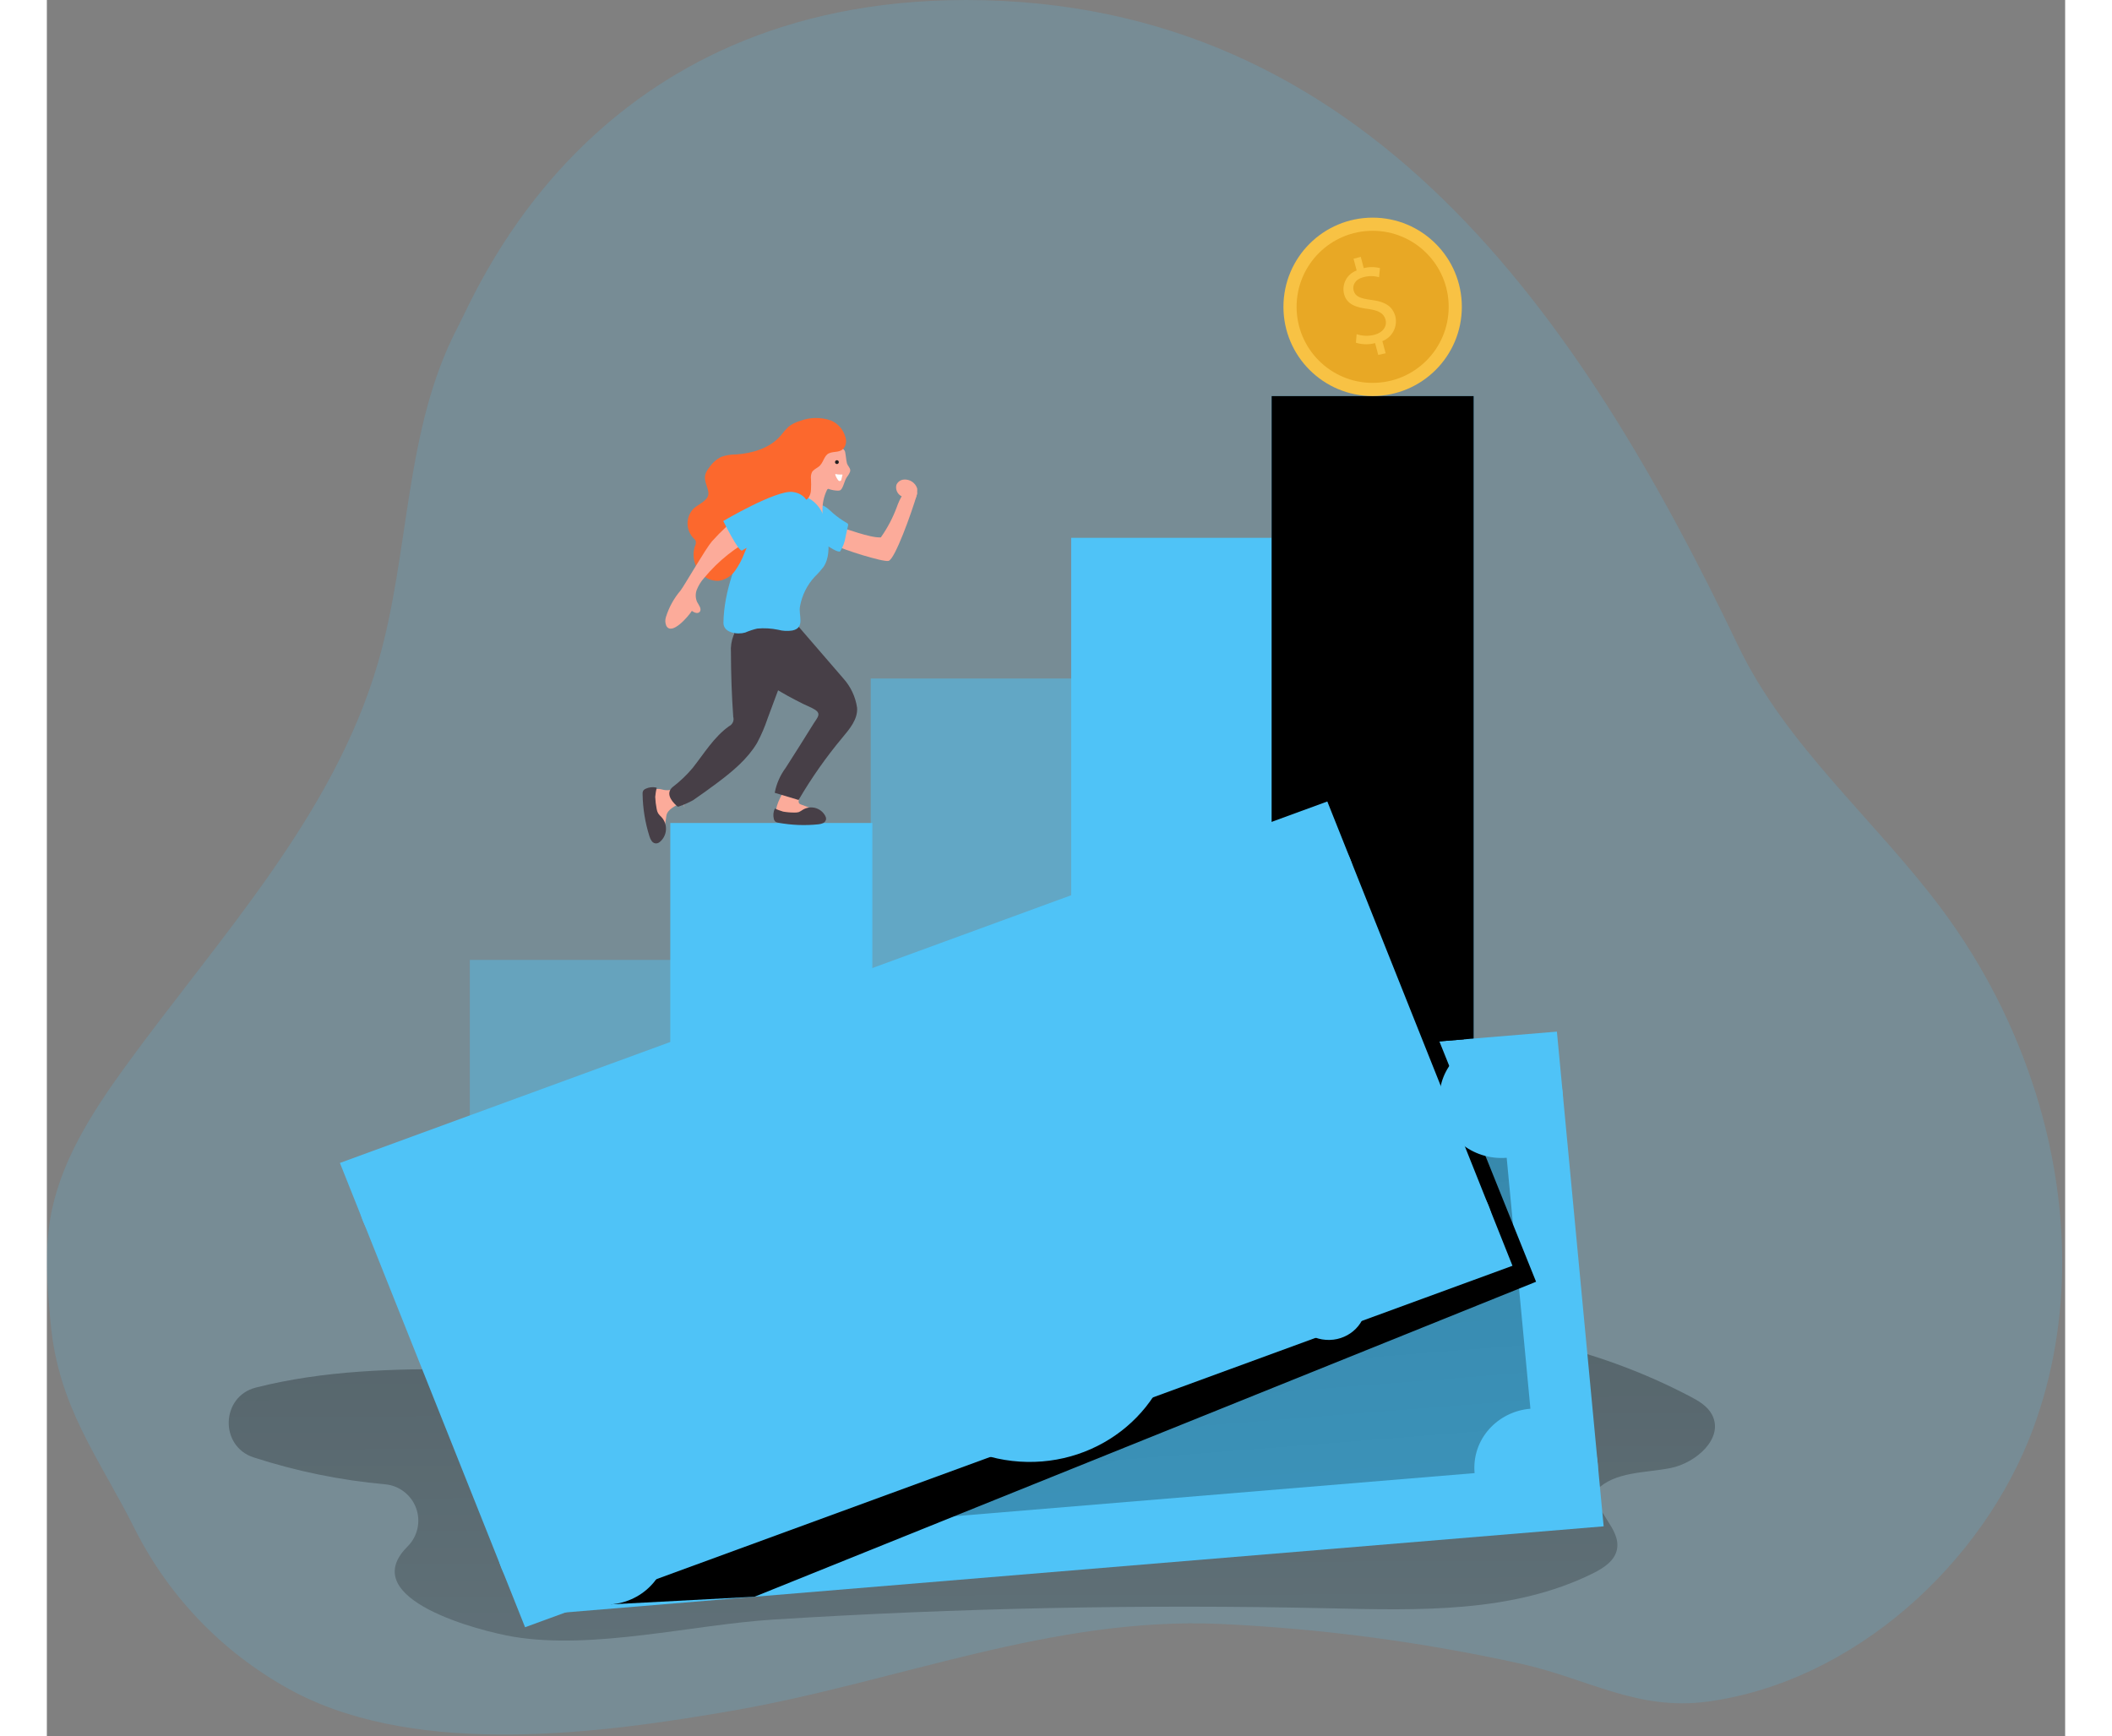 <svg width="191" height="157" viewBox="0 0 379 326" fill="none" xmlns="http://www.w3.org/2000/svg">
<rect x="0" y="0" width="379" height="326" fill="#808080" stroke="none"/>
<g clip-path="url(#clip0_5_134)">
<path opacity="0.18" d="M373.5 205.35C369.607 192.936 363.658 181.264 355.9 170.82C343.39 154 326.61 140.11 317.57 121.2C288.09 59.56 247.94 0.06 172.65 0C102.72 0 81.2 53.7 77.08 61.59C67.08 80.74 68.21 103.67 62.19 124.42C53.8 153.31 32.28 176.11 14.63 200.42C8.37 209.06 2.4 218.36 0.63 228.88C-0.45 235.32 0.1 241.88 0.7 248.42C2.17 264.33 9.7 273.57 16.47 287.05C23.097 300.254 33.702 311.045 46.79 317.9C70.23 329.99 103.96 325.59 129.16 321.18C159.71 315.84 188.75 303.57 220.29 304.96C239.296 305.831 258.191 308.33 276.77 312.43C289.33 315.21 298.65 321.35 311.92 319.54C339.35 315.79 363.69 293.6 373.06 268.11C380.43 248.06 379.91 225.88 373.5 205.35Z" fill="#4FC3F7"/>
<path d="M67.8 290.35L67.64 290.51C57.92 300.36 81.55 306.36 87.64 307.37C102.7 309.86 121.16 305.11 136.4 304.14C171.067 301.96 205.817 301.253 240.65 302.02C257.53 302.4 275.22 302.96 290.35 295.45C292.35 294.45 294.42 293.11 294.84 290.96C295.63 286.96 290.31 283.79 291 279.82C294.45 276.31 300.05 276.64 304.88 275.69C309.71 274.74 314.97 270.07 312.7 265.69C311.86 264.06 310.17 263.07 308.54 262.22C290.49 252.78 272.62 249.48 252.26 248.16C206.75 245.23 163.16 250.44 118.16 256.06C91.51 259.39 65.04 254.06 39.25 260.57C32.68 262.24 32.38 271.57 38.81 273.68C46.839 276.285 55.134 277.982 63.54 278.74C64.829 278.86 66.056 279.343 67.082 280.133C68.107 280.922 68.888 281.986 69.334 283.201C69.779 284.416 69.872 285.732 69.601 286.997C69.329 288.262 68.705 289.425 67.8 290.35Z" fill="url(#paint0_linear_5_134)"/>
<path opacity="0.41" d="M79.43 180.26H117.37V213.31H79.43V180.26Z" fill="#4FC3F7"/>
<path d="M117.07 154.55H155.01V213.3H117.07V154.55Z" fill="#4FC3F7"/>
<path opacity="0.5" d="M154.71 127.42H192.65V213.31H154.71V127.42Z" fill="#4FC3F7"/>
<path d="M192.35 101H230.29V213.3H192.35V101Z" fill="#4FC3F7"/>
<path d="M229.99 74.38H267.93V213.31H229.99V74.38Z" fill="#4FC3F7"/>
<path d="M229.99 74.38H267.93V213.31H229.99V74.38Z" fill="url(#paint1_linear_5_134)"/>
<path d="M85.7 210.14L283.56 193.73L292.34 286.63L94.47 303.04L85.7 210.14Z" fill="#4FC3F7"/>
<path d="M98.33 220.78L273.08 206.29L279.64 275.68L104.89 290.17L98.33 220.78Z" fill="url(#paint2_linear_5_134)"/>
<path d="M132.89 299.85L279.65 240.7L261.49 195.56L266.11 195.18L248.91 152.87L223.91 159.72L212.07 168.42L105.94 301.28L132.89 299.85Z" fill="url(#paint3_linear_5_134)"/>
<path d="M212.016 249.711C212.983 235.03 201.411 222.314 186.167 221.31C170.924 220.305 157.783 231.392 156.816 246.073C155.848 260.754 167.421 273.47 182.664 274.474C197.907 275.479 211.049 264.392 212.016 249.711Z" fill="#4FC3F7"/>
<path d="M183.4 268.51L183.14 263.59C180.429 263.702 177.74 263.073 175.36 261.77L176.36 258.49C178.582 259.734 181.105 260.34 183.65 260.24C187.23 260.08 189.51 258.01 189.37 255.24C189.23 252.47 187.19 251.03 183.37 249.73C178.15 248.03 174.88 245.95 174.66 241.73C174.44 237.73 177.23 234.56 181.81 233.63L181.55 228.72L184.66 228.57L184.9 233.25C187.181 233.177 189.445 233.658 191.5 234.65L190.45 237.95C188.477 236.931 186.267 236.458 184.05 236.58C180.19 236.75 178.86 239.04 178.96 240.97C179.1 243.47 181.02 244.64 185.43 246.19C190.72 247.98 193.43 250.38 193.67 254.67C193.87 258.48 191.3 262.18 186.2 263.23L186.46 268.23L183.4 268.51Z" fill="url(#paint4_linear_5_134)"/>
<path d="M137.039 253.754C137.286 250.001 134.324 246.75 130.422 246.493C126.52 246.236 123.157 249.07 122.909 252.823C122.662 256.575 125.625 259.826 129.526 260.083C133.428 260.34 136.791 257.506 137.039 253.754Z" fill="#4FC3F7"/>
<path d="M247.726 245.311C247.988 241.559 245.039 238.297 241.138 238.024C237.237 237.751 233.862 240.572 233.6 244.324C233.338 248.075 236.287 251.338 240.188 251.611C244.088 251.884 247.463 249.063 247.726 245.311Z" fill="#4FC3F7"/>
<path d="M284.672 207.05C285.078 200.894 280.224 195.563 273.831 195.141C267.439 194.72 261.928 199.369 261.522 205.524C261.116 211.68 265.97 217.012 272.363 217.433C278.755 217.854 284.266 213.206 284.672 207.05Z" fill="#4FC3F7"/>
<path d="M291.233 276.435C291.639 270.28 286.785 264.948 280.393 264.527C274 264.106 268.489 268.754 268.083 274.91C267.678 281.066 272.531 286.397 278.924 286.819C285.317 287.24 290.828 282.591 291.233 276.435Z" fill="#4FC3F7"/>
<path d="M109.9 221.545C110.306 215.39 105.452 210.058 99.06 209.637C92.667 209.216 87.156 213.864 86.75 220.02C86.345 226.176 91.198 231.507 97.591 231.928C103.983 232.35 109.494 227.701 109.9 221.545Z" fill="#4FC3F7"/>
<path d="M116.471 290.92C116.877 284.764 112.023 279.433 105.63 279.012C99.238 278.59 93.727 283.239 93.321 289.395C92.915 295.55 97.769 300.882 104.162 301.303C110.554 301.724 116.065 297.076 116.471 290.92Z" fill="#4FC3F7"/>
<path d="M55.03 218.39L240.45 150.51L275.22 237.7L89.8 305.58L55.03 218.39Z" fill="#4FC3F7"/>
<path d="M70.18 225.32L233.94 165.37L259.92 230.49L96.16 290.44L70.18 225.32Z" fill="url(#paint5_linear_5_134)"/>
<path d="M188.159 230.601C189.127 215.92 177.554 203.205 162.311 202.2C147.068 201.196 133.926 212.283 132.959 226.964C131.992 241.645 143.564 254.361 158.807 255.365C174.051 256.37 187.192 245.282 188.159 230.601Z" fill="#4FC3F7"/>
<path d="M165.43 248.91L163.79 244.25C161.198 245.067 158.434 245.167 155.79 244.54L155.84 241.1C158.313 241.718 160.908 241.642 163.34 240.88C166.74 239.78 168.34 237.18 167.42 234.57C166.5 231.96 164.16 231.06 160.16 230.82C154.66 230.56 150.93 229.41 149.52 225.43C148.18 221.63 149.96 217.85 154.1 215.74L152.44 211.06L155.39 210.06L156.95 214.5C159.133 213.83 161.446 213.699 163.69 214.12L163.61 217.57C161.436 217.111 159.179 217.239 157.07 217.94C153.41 219.12 152.78 221.67 153.43 223.5C154.27 225.88 156.43 226.5 161.12 226.83C166.71 227.16 170 228.75 171.44 232.83C172.72 236.45 171.3 240.69 166.69 243.05L168.37 247.81L165.43 248.91Z" fill="url(#paint6_linear_5_134)"/>
<path d="M116.854 248.782C117.101 245.029 114.138 241.778 110.237 241.521C106.335 241.264 102.972 244.098 102.724 247.851C102.477 251.604 105.439 254.855 109.341 255.112C113.243 255.369 116.606 252.535 116.854 248.782Z" fill="#4FC3F7"/>
<path d="M220.503 211.888C220.766 208.136 217.816 204.873 213.916 204.6C210.015 204.328 206.64 207.148 206.378 210.9C206.115 214.652 209.065 217.914 212.965 218.187C216.866 218.46 220.241 215.64 220.503 211.888Z" fill="#4FC3F7"/>
<path d="M245.527 166.135C245.932 159.979 241.079 154.647 234.686 154.226C228.294 153.805 222.783 158.454 222.377 164.609C221.971 170.765 226.825 176.096 233.218 176.518C239.61 176.939 245.121 172.29 245.527 166.135Z" fill="#4FC3F7"/>
<path d="M271.514 231.232C271.919 225.076 267.066 219.745 260.673 219.323C254.281 218.902 248.77 223.551 248.364 229.706C247.958 235.862 252.812 241.194 259.204 241.615C265.597 242.036 271.108 237.388 271.514 231.232Z" fill="#4FC3F7"/>
<path d="M81.759 226.093C82.165 219.937 77.311 214.605 70.918 214.184C64.526 213.763 59.015 218.412 58.609 224.567C58.203 230.723 63.057 236.055 69.45 236.476C75.842 236.897 81.353 232.248 81.759 226.093Z" fill="#4FC3F7"/>
<path d="M107.726 291.189C108.132 285.033 103.278 279.702 96.886 279.281C90.493 278.859 84.982 283.508 84.576 289.664C84.171 295.819 89.024 301.151 95.417 301.572C101.809 301.993 107.32 297.345 107.726 291.189Z" fill="#4FC3F7"/>
<path d="M113.21 148.77C113.152 148.832 113.105 148.903 113.07 148.98C112.885 149.769 112.885 150.591 113.07 151.38C113.316 153.117 113.735 154.826 114.32 156.48C114.362 156.637 114.44 156.781 114.55 156.9C114.679 156.996 114.838 157.042 114.998 157.029C115.158 157.017 115.308 156.946 115.42 156.83C115.632 156.588 115.777 156.295 115.84 155.98C116.062 155.058 116.229 154.123 116.34 153.18C116.51 151.98 118.13 151.3 119.06 150.76C119.138 150.723 119.204 150.664 119.25 150.59C119.25 150.49 119.81 151.76 119.78 151.66C119.553 150.932 119.269 150.223 118.93 149.54C118.93 149.48 118.33 148.03 118.28 148C118.23 147.97 118.07 148 117.98 148.06C117.205 148.427 116.322 148.494 115.5 148.25C115.105 148.139 114.689 148.128 114.289 148.219C113.889 148.31 113.518 148.499 113.21 148.77Z" fill="#FCAB9A"/>
<path d="M114.51 147.91C113.819 147.743 113.093 147.818 112.45 148.12C112.241 148.206 112.066 148.357 111.95 148.55C111.873 148.744 111.846 148.953 111.87 149.16C111.915 151.842 112.35 154.503 113.16 157.06C113.253 157.392 113.405 157.703 113.61 157.98C113.714 158.12 113.852 158.231 114.012 158.301C114.171 158.371 114.347 158.398 114.52 158.38C114.76 158.338 114.982 158.227 115.16 158.06C115.485 157.776 115.749 157.43 115.938 157.043C116.127 156.655 116.236 156.233 116.259 155.803C116.283 155.372 116.22 154.941 116.074 154.535C115.928 154.13 115.702 153.757 115.41 153.44C115.177 153.231 114.969 152.996 114.79 152.74C114.646 152.479 114.552 152.195 114.51 151.9C114.36 151.152 114.27 150.393 114.24 149.63C114.298 149.052 114.389 148.478 114.51 147.91ZM135.37 134.85C134.835 136.457 134.166 138.016 133.37 139.51C131.59 142.51 128.8 144.83 125.99 146.94C124.465 148.088 122.915 149.202 121.34 150.28C120.52 150.728 119.663 151.106 118.78 151.41C118.696 151.461 118.598 151.485 118.5 151.48C118.423 151.456 118.353 151.411 118.3 151.35C117.08 150.26 116.22 148.85 117.56 147.76C118.916 146.726 120.154 145.546 121.25 144.24C123.41 141.52 125.25 138.41 128.11 136.37C128.429 136.216 128.683 135.953 128.826 135.629C128.969 135.304 128.992 134.94 128.89 134.6C128.61 130.6 128.467 126.577 128.46 122.53C128.381 121.426 128.552 120.319 128.96 119.29C130.19 116.74 134.64 116.42 137.04 116.65C137.604 116.654 138.155 116.817 138.63 117.12C141.38 119.29 140.15 122 139.17 124.64L135.37 134.85Z" fill="#473F47"/>
<path d="M148.61 102.61C149.13 103.07 157.04 105.61 158.06 105.33C159.27 105.02 162.42 96.17 163.36 92.94C163.397 92.853 163.416 92.76 163.416 92.665C163.416 92.57 163.397 92.477 163.36 92.39C163.316 92.316 163.254 92.254 163.18 92.21C161.24 90.96 160.08 93.9 159.61 95.21C158.864 97.233 157.856 99.15 156.61 100.91C154.61 101.07 149.8 99.14 149.22 99.12C148.91 99.111 148.603 99.187 148.333 99.34C148.063 99.494 147.841 99.718 147.69 99.99C147.24 100.95 147.91 101.96 148.61 102.61Z" fill="#FCAB9A"/>
<path d="M149.47 97.75C149.71 97.91 149.95 98.06 150.2 98.2C150.309 98.243 150.398 98.325 150.45 98.43C150.475 98.515 150.475 98.605 150.45 98.69L149.98 100.83C149.836 101.786 149.496 102.702 148.98 103.52C148.69 103.91 146.57 102.52 146.27 102.29C145.39 101.708 144.621 100.973 144 100.12C143.712 99.752 143.492 99.335 143.35 98.89C143.148 97.807 143.313 96.688 143.82 95.71C144.65 94.1 146.03 94.89 147.09 95.88C147.82 96.58 148.617 97.206 149.47 97.75Z" fill="#4FC3F7"/>
<path d="M137.25 153.2C137.296 153.261 137.349 153.314 137.41 153.36C138.097 153.685 138.85 153.849 139.61 153.84C141.242 153.942 142.881 153.878 144.5 153.65C144.655 153.641 144.805 153.597 144.94 153.52C145.05 153.42 145.119 153.284 145.136 153.137C145.152 152.99 145.115 152.842 145.03 152.72C144.851 152.476 144.609 152.286 144.33 152.17C143.528 151.787 142.703 151.453 141.86 151.17C141.49 151.03 141.17 150.97 141.17 150.5C141.176 150.28 141.223 150.063 141.31 149.86L141.57 149.1C141.66 148.83 141.75 148.5 141.57 148.29C141.447 148.181 141.293 148.115 141.13 148.1C140.39 147.95 139.635 147.88 138.88 147.89C138.806 147.881 138.732 147.899 138.67 147.94C138.628 147.978 138.597 148.026 138.58 148.08C138.05 149.31 136.26 151.93 137.25 153.2Z" fill="#FCAB9A"/>
<path d="M130.79 113.81C130.79 113.81 126.79 119.41 130.9 124.39C133.77 127.85 138.06 130.2 142.01 132.18C142.7 132.53 143.52 132.82 144.19 133.24C145.5 134.05 144.69 134.75 144 135.85C142.27 138.65 140.51 141.42 138.74 144.19C137.708 145.578 137.003 147.181 136.68 148.88L141.16 150.23C143.562 146.12 146.301 142.216 149.35 138.56C150.67 136.98 152.35 135.05 152.14 132.85C151.833 130.824 150.94 128.933 149.57 127.41L141.16 117.67L130.79 113.81Z" fill="#473F47"/>
<path d="M150.26 87.06C150.4 87.48 150.8 87.8 150.86 88.25C150.92 88.7 150.47 89.25 150.18 89.68C149.78 90.31 149.68 91.1 149.28 91.74C149.209 91.882 149.098 92.001 148.96 92.08C148.827 92.12 148.689 92.14 148.55 92.14C148.017 92.128 147.488 92.041 146.98 91.88C146.891 91.823 146.785 91.798 146.68 91.81C146.591 91.864 146.521 91.944 146.48 92.04C145.885 93.287 145.6 94.659 145.65 96.04C145.65 96.48 145.65 97.04 145.29 97.27C145.154 97.351 144.998 97.389 144.84 97.38C143.84 97.38 143.01 96.46 142.51 95.54C142.076 94.716 141.74 93.843 141.51 92.94C141.43 92.678 141.4 92.403 141.42 92.13C141.469 91.808 141.582 91.499 141.75 91.22C142.27 90.2 142.689 89.132 143 88.03C143.272 86.592 143.768 85.205 144.47 83.92C144.731 83.501 145.12 83.178 145.58 83C146.103 82.878 146.648 82.899 147.16 83.06C148.221 83.229 149.176 83.798 149.83 84.65C150 84.97 150.09 86.54 150.26 87.06Z" fill="#FCAB9A"/>
<path d="M140 118.4C139.104 118.549 138.186 118.501 137.31 118.26C136.024 117.997 134.707 117.922 133.4 118.04C132.623 118.223 131.863 118.474 131.13 118.79C129.67 119.22 127.02 118.86 127.05 116.93C127.16 110.93 129.48 105.22 132.05 99.8C133.14 97.47 134.39 95.05 136.57 93.7C137.336 93.215 138.198 92.9 139.096 92.779C139.995 92.658 140.909 92.732 141.776 92.997C142.643 93.262 143.443 93.711 144.12 94.314C144.797 94.917 145.336 95.659 145.7 96.49C146.294 97.892 146.632 99.389 146.7 100.91C146.87 102.81 146.9 104.91 145.84 106.46C145.339 107.118 144.787 107.737 144.19 108.31C142.76 109.859 141.803 111.785 141.43 113.86C141.1 115.46 142.46 117.9 140 118.4Z" fill="#4FC3F7"/>
<path d="M149.77 83.98C149.05 85.13 147.84 84.66 146.85 85.13C145.86 85.6 145.85 87.04 144.85 87.7C144.43 88.01 143.91 88.23 143.66 88.7C143.492 89.104 143.434 89.546 143.49 89.98C143.525 90.623 143.525 91.267 143.49 91.91C143.491 92.485 143.317 93.047 142.99 93.52C142.26 94.37 140.92 94.14 139.8 94.25C137.61 94.47 136.87 96.54 135.42 97.94C134.71 98.63 133.92 99.23 133.27 99.94C132.289 101.14 131.509 102.491 130.96 103.94C130.527 105.081 129.952 106.162 129.25 107.16C128.9 107.659 128.455 108.084 127.94 108.41C127.425 108.737 126.851 108.957 126.25 109.06C125.68 109.105 125.106 109.032 124.566 108.844C124.025 108.656 123.53 108.359 123.11 107.97C122.378 107.298 121.856 106.429 121.606 105.468C121.356 104.506 121.388 103.493 121.7 102.55C121.867 102.245 121.913 101.888 121.83 101.55C121.734 101.368 121.601 101.208 121.44 101.08C120.716 100.334 120.311 99.335 120.311 98.295C120.311 97.255 120.716 96.256 121.44 95.51C122.23 94.76 124.12 94.05 124.22 92.82C124.32 91.59 123.22 90.39 123.69 88.98C123.849 88.549 124.082 88.15 124.38 87.8C124.943 86.953 125.714 86.264 126.62 85.8C127.526 85.485 128.481 85.329 129.44 85.34C132.52 85.12 135.74 84.18 137.77 81.84C138.23 81.233 138.735 80.662 139.28 80.13C139.918 79.637 140.645 79.271 141.42 79.05C143.287 78.342 145.342 78.31 147.23 78.96C147.884 79.237 148.467 79.658 148.936 80.191C149.405 80.724 149.749 81.356 149.94 82.04C150.056 82.356 150.101 82.694 150.072 83.029C150.042 83.364 149.939 83.689 149.77 83.98Z" fill="#FC682D"/>
<path d="M149.42 89.12C149.03 89.12 148.42 89.12 148.07 89.01C147.95 89.25 148.53 90.14 148.66 90.25C148.721 90.304 148.799 90.334 148.88 90.334C148.961 90.334 149.04 90.304 149.1 90.25C149.162 90.18 149.201 90.093 149.21 90L149.42 89.11" fill="white"/>
<path d="M148.36 87.14C148.559 87.14 148.72 86.979 148.72 86.78C148.72 86.581 148.559 86.42 148.36 86.42C148.161 86.42 148 86.581 148 86.78C148 86.979 148.161 87.14 148.36 87.14Z" fill="#231F20"/>
<path d="M160.9 90.06C160.602 90.086 160.317 90.193 160.076 90.369C159.834 90.545 159.646 90.784 159.53 91.06C159.436 91.429 159.457 91.818 159.589 92.175C159.721 92.532 159.959 92.841 160.27 93.06C160.901 93.483 161.625 93.747 162.38 93.83C162.488 93.864 162.603 93.873 162.715 93.858C162.827 93.842 162.935 93.802 163.03 93.74C163.128 93.63 163.194 93.495 163.22 93.35C163.401 92.837 163.476 92.293 163.44 91.75C163.275 91.219 162.932 90.762 162.47 90.454C162.007 90.147 161.453 90.007 160.9 90.06Z" fill="#FCAB9A"/>
<path d="M136.7 151.84C136.419 152.439 136.352 153.117 136.51 153.76C136.551 153.967 136.656 154.156 136.81 154.3C136.972 154.407 137.157 154.476 137.35 154.5C139.826 154.959 142.355 155.06 144.86 154.8C145.182 154.777 145.497 154.696 145.79 154.56C145.935 154.487 146.06 154.379 146.154 154.247C146.248 154.114 146.309 153.961 146.33 153.8C146.33 153.58 146.268 153.365 146.15 153.18C145.955 152.825 145.69 152.512 145.371 152.262C145.052 152.012 144.686 151.829 144.294 151.724C143.903 151.62 143.494 151.596 143.093 151.653C142.692 151.711 142.306 151.849 141.96 152.06C141.724 152.229 141.473 152.377 141.21 152.5C140.944 152.575 140.666 152.605 140.39 152.59C139.673 152.595 138.956 152.535 138.25 152.41C137.722 152.251 137.205 152.061 136.7 151.84Z" fill="#473F47"/>
<path d="M132.16 97.31C131.3 97.31 131.16 95.93 130.47 96.47C128.463 98.028 126.599 99.761 124.9 101.65C123.72 103.01 119.81 109.79 119.01 110.88C117.759 112.341 116.82 114.043 116.25 115.88C116.079 116.407 116.1 116.977 116.31 117.49C117.31 119.49 120.54 115.66 121.12 114.72C121.56 115.04 122.22 115.32 122.58 114.91C123.08 114.35 122.32 113.51 122.08 112.99C121.795 112.298 121.774 111.526 122.02 110.82C122.342 109.98 122.816 109.207 123.42 108.54C126.086 105.311 129.396 102.675 133.14 100.8C133.68 100.53 134.29 100.21 134.45 99.63C134.517 99.343 134.493 99.042 134.38 98.77C134.208 98.326 133.901 97.947 133.503 97.685C133.105 97.423 132.636 97.292 132.16 97.31Z" fill="#FCAB9A"/>
<path d="M141.16 98.11C141.16 98.11 131.16 102.86 130.58 103.37C130 103.88 127.02 97.84 127.02 97.84C127.02 97.84 136.88 92.02 140.02 92.38C143.16 92.74 144.28 96.13 141.16 98.11Z" fill="#4FC3F7"/>
<path d="M248.96 74.37C258.211 74.37 265.71 66.871 265.71 57.62C265.71 48.369 258.211 40.87 248.96 40.87C239.709 40.87 232.21 48.369 232.21 57.62C232.21 66.871 239.709 74.37 248.96 74.37Z" fill="#F8C244"/>
<path d="M248.96 71.9C256.847 71.9 263.24 65.507 263.24 57.62C263.24 49.733 256.847 43.34 248.96 43.34C241.073 43.34 234.68 49.733 234.68 57.62C234.68 65.507 241.073 71.9 248.96 71.9Z" fill="#E8A825"/>
<path d="M250.01 66.65L249.42 64.43C248.237 64.747 246.989 64.723 245.82 64.36L245.95 62.76C247.044 63.117 248.217 63.151 249.33 62.86C250.9 62.45 251.71 61.27 251.38 60.03C251.05 58.79 250.01 58.3 248.21 58.03C245.74 57.75 244.09 57.11 243.59 55.21C243.365 54.312 243.484 53.362 243.922 52.547C244.36 51.731 245.087 51.108 245.96 50.8L245.37 48.59L246.73 48.23L247.29 50.35C248.291 50.095 249.339 50.095 250.34 50.35L250.16 52.06C249.196 51.785 248.174 51.785 247.21 52.06C245.52 52.51 245.16 53.68 245.39 54.56C245.69 55.7 246.65 56.05 248.76 56.33C251.27 56.65 252.71 57.49 253.23 59.43C253.447 60.366 253.32 61.349 252.872 62.199C252.424 63.05 251.685 63.71 250.79 64.06L251.4 66.34L250.01 66.65Z" fill="#F8C244"/>
</g>
<defs>
<linearGradient id="paint0_linear_5_134" x1="173.41" y1="146.15" x2="174.21" y2="464.45" gradientUnits="userSpaceOnUse">
<stop offset="0.01"/>
<stop offset="0.08" stop-opacity="0.69"/>
<stop offset="0.21" stop-opacity="0.32"/>
<stop offset="1" stop-opacity="0"/>
</linearGradient>
<linearGradient id="paint1_linear_5_134" x1="6061.37" y1="10678.9" x2="24786" y2="14302.9" gradientUnits="userSpaceOnUse">
<stop offset="0.01"/>
<stop offset="0.08" stop-opacity="0.69"/>
<stop offset="0.21" stop-opacity="0.32"/>
<stop offset="1" stop-opacity="0"/>
</linearGradient>
<linearGradient id="paint2_linear_5_134" x1="166.452" y1="58.039" x2="210.734" y2="617.491" gradientUnits="userSpaceOnUse">
<stop offset="0.01"/>
<stop offset="0.13" stop-opacity="0.69"/>
<stop offset="0.25" stop-opacity="0.32"/>
<stop offset="1" stop-opacity="0"/>
</linearGradient>
<linearGradient id="paint3_linear_5_134" x1="26690.5" y1="22865.5" x2="39904.8" y2="67495.2" gradientUnits="userSpaceOnUse">
<stop offset="0.01"/>
<stop offset="0.08" stop-opacity="0.69"/>
<stop offset="0.21" stop-opacity="0.32"/>
<stop offset="1" stop-opacity="0"/>
</linearGradient>
<linearGradient id="paint4_linear_5_134" x1="-25188.3" y1="-115426" x2="-12807.8" y2="-103818" gradientUnits="userSpaceOnUse">
<stop offset="0.01"/>
<stop offset="0.13" stop-opacity="0.69"/>
<stop offset="0.25" stop-opacity="0.32"/>
<stop offset="1" stop-opacity="0"/>
</linearGradient>
<linearGradient id="paint5_linear_5_134" x1="-218431" y1="-365111" x2="-193589" y2="-299691" gradientUnits="userSpaceOnUse">
<stop offset="0.01"/>
<stop offset="0.13" stop-opacity="0.69"/>
<stop offset="0.25" stop-opacity="0.32"/>
<stop offset="1" stop-opacity="0"/>
</linearGradient>
<linearGradient id="paint6_linear_5_134" x1="-53447.3" y1="-113139" x2="-38327.1" y2="-103349" gradientUnits="userSpaceOnUse">
<stop offset="0.01"/>
<stop offset="0.13" stop-opacity="0.69"/>
<stop offset="0.25" stop-opacity="0.32"/>
<stop offset="1" stop-opacity="0"/>
</linearGradient>
<clipPath id="clip0_5_134">
<rect width="378.44" height="325.79" fill="white"/>
</clipPath>
</defs>
</svg>
